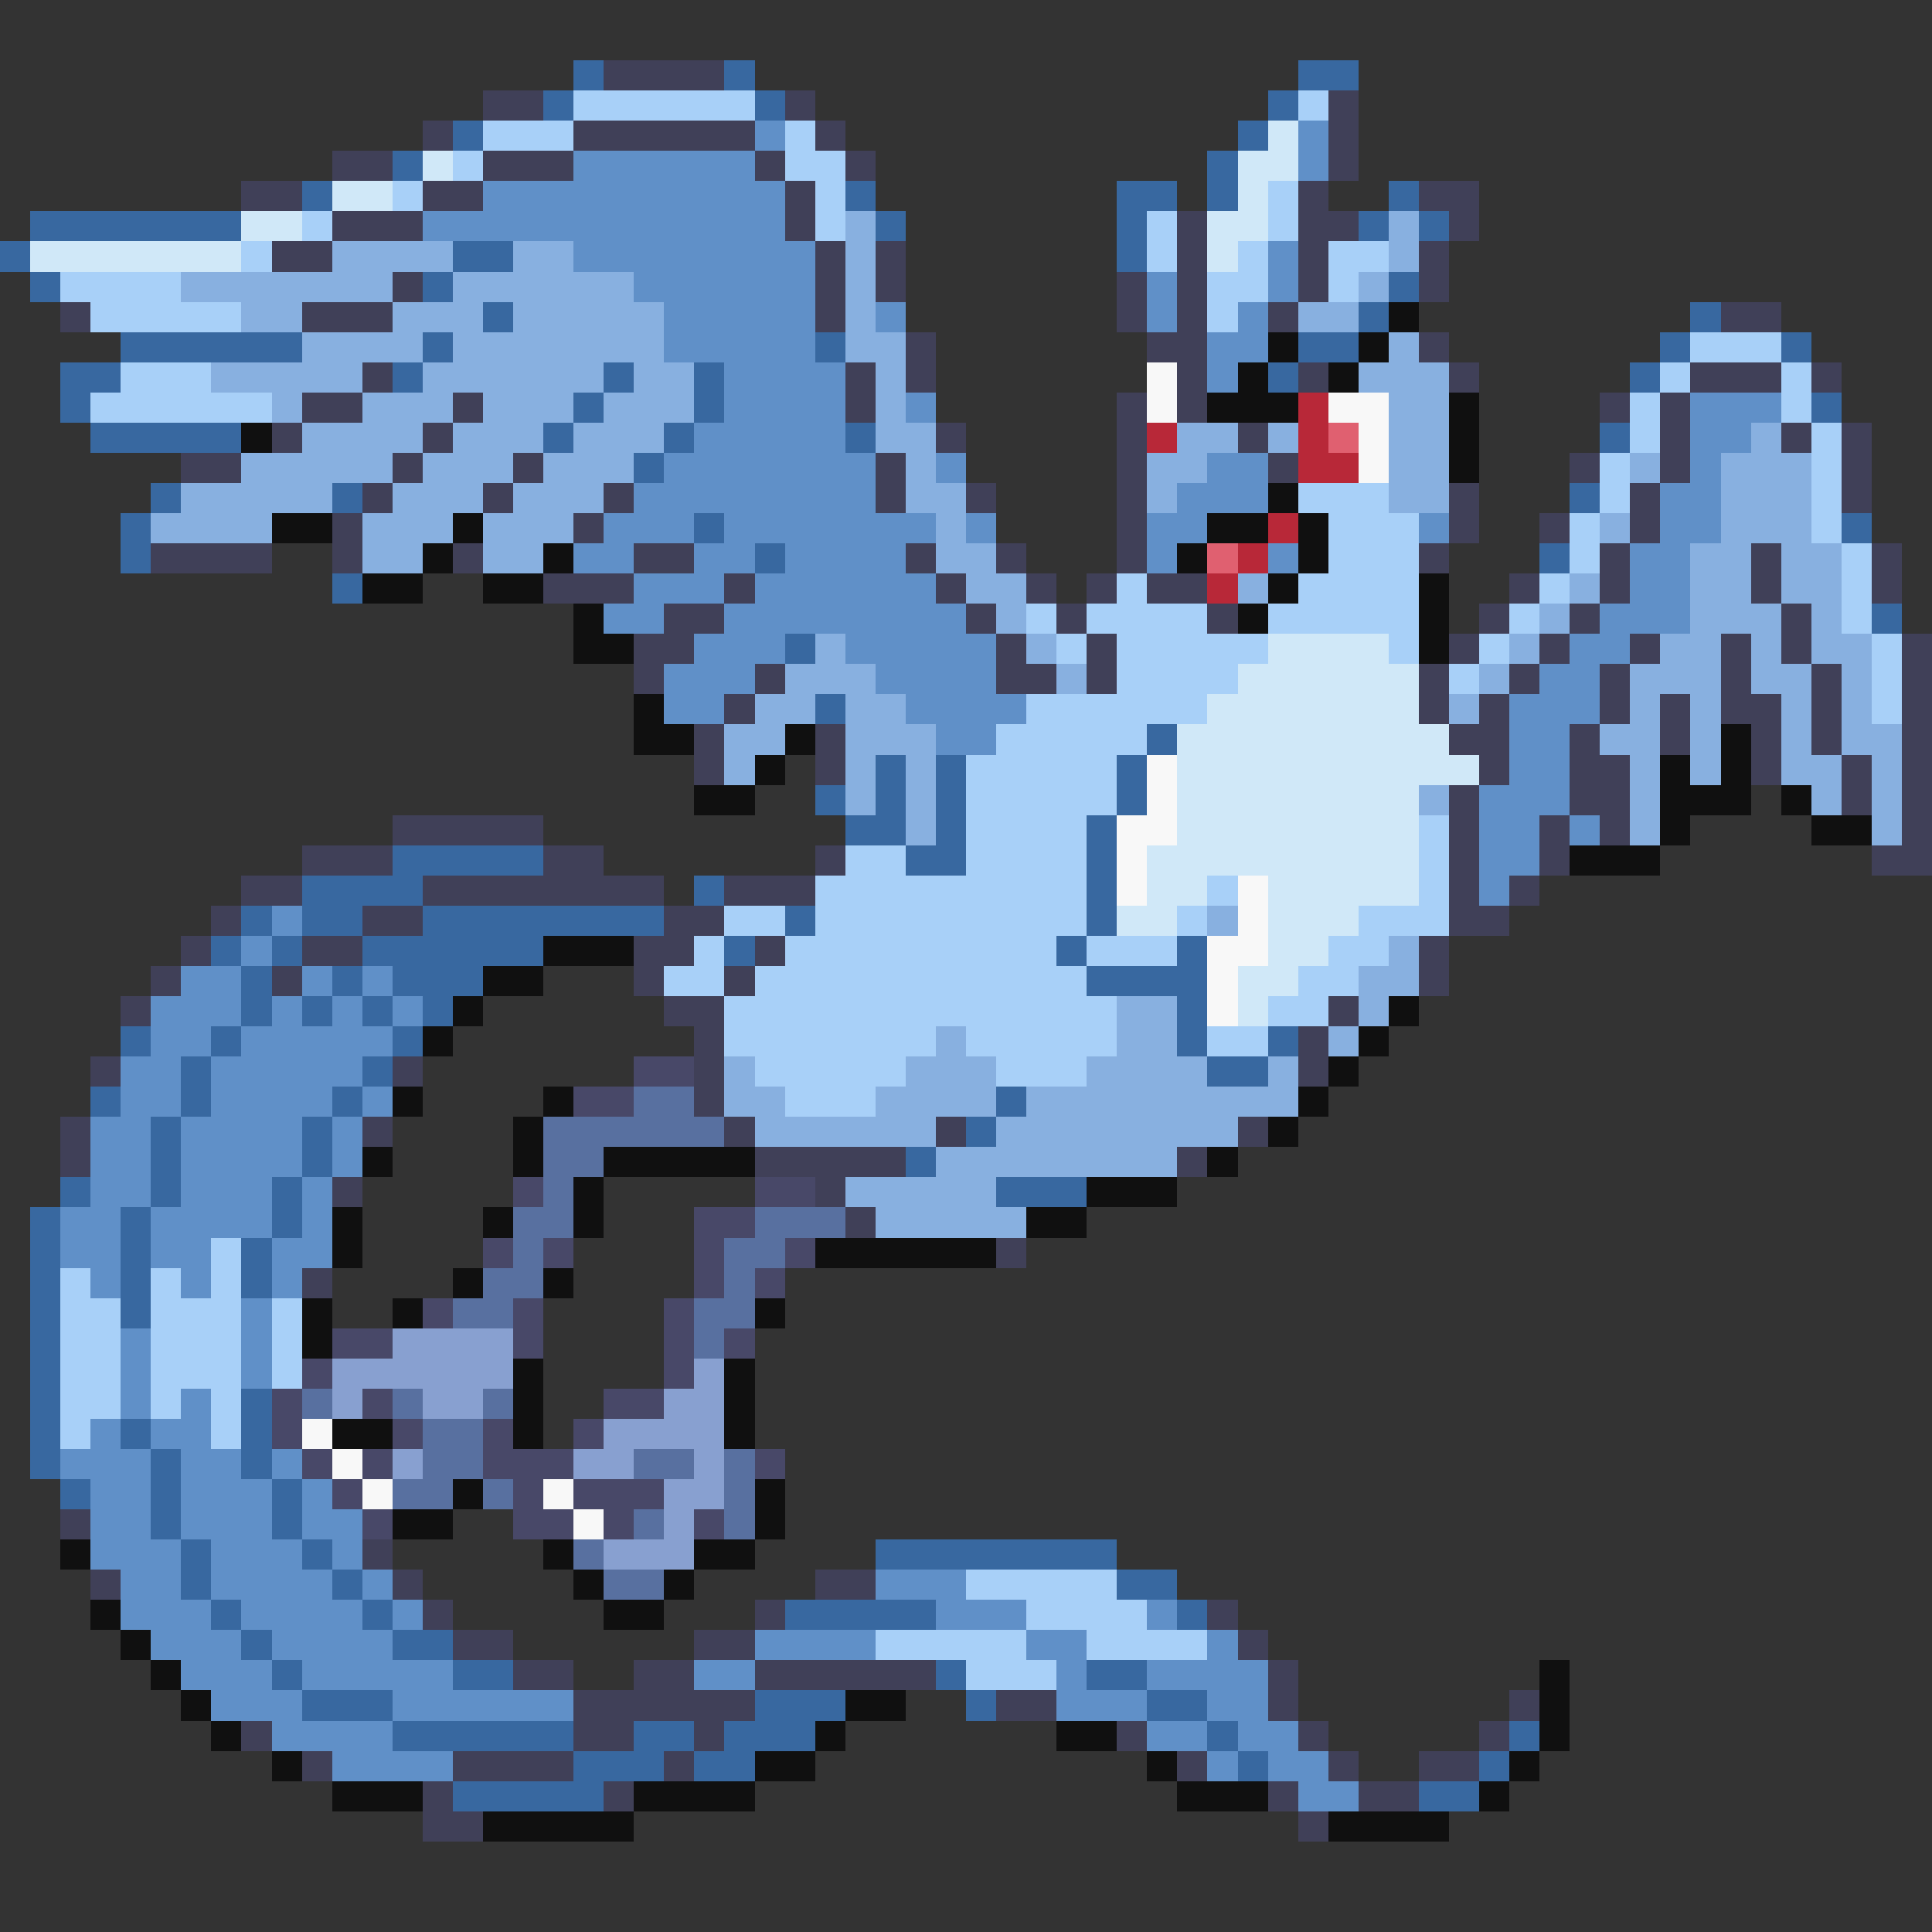 <svg xmlns="http://www.w3.org/2000/svg" viewBox="0 -0.5 64 64" shape-rendering="crispEdges">
<rect x="0" y="-0.5" width="64" height="64" fill="#333333" stroke="none"/>
<path stroke="#3868a0" d="M19 2h1M24 2h1M43 2h2M18 3h1M25 3h1M42 3h1M15 4h1M41 4h1M13 5h1M40 5h1M10 6h1M28 6h1M37 6h2M40 6h1M46 6h1M1 7h7M29 7h1M37 7h1M45 7h1M47 7h1M0 8h1M15 8h2M37 8h1M1 9h1M14 9h1M46 9h1M16 10h1M45 10h1M56 10h1M4 11h6M14 11h1M27 11h1M43 11h2M55 11h1M59 11h1M2 12h2M13 12h1M20 12h1M23 12h1M42 12h1M54 12h1M2 13h1M19 13h1M23 13h1M60 13h1M3 14h5M18 14h1M22 14h1M28 14h1M53 14h1M21 15h1M5 16h1M11 16h1M52 16h1M4 17h1M23 17h1M61 17h1M4 18h1M25 18h1M51 18h1M11 19h1M62 20h1M26 21h1M27 23h1M38 24h1M29 25h1M31 25h1M37 25h1M27 26h1M29 26h1M31 26h1M37 26h1M28 27h2M31 27h1M36 27h1M13 28h5M30 28h2M36 28h1M10 29h4M23 29h1M36 29h1M8 30h1M10 30h2M14 30h8M26 30h1M36 30h1M7 31h1M9 31h1M12 31h6M24 31h1M35 31h1M39 31h1M8 32h1M11 32h1M13 32h3M36 32h4M8 33h1M10 33h1M12 33h1M14 33h1M39 33h1M4 34h1M7 34h1M13 34h1M39 34h1M42 34h1M6 35h1M12 35h1M40 35h2M3 36h1M6 36h1M11 36h1M33 36h1M5 37h1M10 37h1M32 37h1M5 38h1M10 38h1M30 38h1M2 39h1M5 39h1M9 39h1M33 39h3M1 40h1M4 40h1M9 40h1M1 41h1M4 41h1M8 41h1M1 42h1M4 42h1M8 42h1M1 43h1M4 43h1M1 44h1M1 45h1M1 46h1M8 46h1M1 47h1M4 47h1M8 47h1M1 48h1M5 48h1M8 48h1M2 49h1M5 49h1M9 49h1M5 50h1M9 50h1M6 51h1M10 51h1M29 51h8M6 52h1M11 52h1M37 52h2M7 53h1M12 53h1M26 53h5M39 53h1M8 54h1M13 54h2M9 55h1M15 55h2M31 55h1M36 55h2M10 56h3M25 56h3M32 56h1M38 56h2M13 57h6M21 57h2M24 57h3M40 57h1M50 57h1M19 58h3M23 58h2M41 58h1M49 58h1M15 59h5M47 59h2" />
<path stroke="#404058" d="M20 2h4M16 3h2M26 3h1M44 3h1M14 4h1M19 4h6M27 4h1M44 4h1M11 5h2M16 5h3M25 5h1M28 5h1M44 5h1M8 6h2M14 6h2M26 6h1M43 6h1M47 6h2M11 7h3M26 7h1M39 7h1M43 7h2M48 7h1M9 8h2M27 8h1M29 8h1M39 8h1M43 8h1M47 8h1M13 9h1M27 9h1M29 9h1M37 9h1M39 9h1M43 9h1M47 9h1M2 10h1M10 10h3M27 10h1M37 10h1M39 10h1M42 10h1M57 10h2M30 11h1M38 11h2M47 11h1M12 12h1M28 12h1M30 12h1M39 12h1M43 12h1M48 12h1M56 12h3M60 12h1M10 13h2M15 13h1M28 13h1M37 13h1M39 13h1M53 13h1M55 13h1M9 14h1M14 14h1M31 14h1M37 14h1M41 14h1M55 14h1M59 14h1M61 14h1M6 15h2M13 15h1M17 15h1M29 15h1M37 15h1M42 15h1M52 15h1M55 15h1M61 15h1M12 16h1M16 16h1M20 16h1M29 16h1M32 16h1M37 16h1M48 16h1M54 16h1M61 16h1M11 17h1M19 17h1M37 17h1M48 17h1M51 17h1M54 17h1M5 18h4M11 18h1M15 18h1M21 18h2M30 18h1M33 18h1M37 18h1M47 18h1M53 18h1M58 18h1M62 18h1M18 19h3M24 19h1M31 19h1M34 19h1M36 19h1M38 19h2M50 19h1M53 19h1M58 19h1M62 19h1M22 20h2M32 20h1M35 20h1M40 20h1M49 20h1M52 20h1M59 20h1M21 21h2M33 21h1M36 21h1M48 21h1M51 21h1M54 21h1M57 21h1M59 21h1M63 21h1M21 22h1M25 22h1M33 22h2M36 22h1M47 22h1M50 22h1M53 22h1M57 22h1M60 22h1M63 22h1M24 23h1M47 23h1M49 23h1M53 23h1M55 23h1M57 23h2M60 23h1M63 23h1M23 24h1M27 24h1M48 24h2M52 24h1M55 24h1M58 24h1M60 24h1M63 24h1M23 25h1M27 25h1M49 25h1M52 25h2M58 25h1M61 25h1M63 25h1M48 26h1M52 26h2M61 26h1M63 26h1M13 27h5M48 27h1M51 27h1M53 27h1M63 27h1M10 28h3M18 28h2M27 28h1M48 28h1M51 28h1M62 28h2M8 29h2M14 29h8M24 29h3M48 29h1M50 29h1M7 30h1M12 30h2M22 30h2M48 30h2M6 31h1M10 31h2M21 31h2M25 31h1M47 31h1M5 32h1M9 32h1M21 32h1M24 32h1M47 32h1M4 33h1M22 33h2M44 33h1M23 34h1M43 34h1M3 35h1M13 35h1M23 35h1M43 35h1M23 36h1M2 37h1M12 37h1M24 37h1M31 37h1M41 37h1M2 38h1M25 38h5M39 38h1M11 39h1M27 39h1M28 40h1M33 41h1M10 42h1M2 50h1M12 51h1M3 52h1M13 52h1M27 52h2M14 53h1M25 53h1M40 53h1M15 54h2M23 54h2M41 54h1M17 55h2M21 55h2M25 55h6M42 55h1M19 56h6M33 56h2M42 56h1M50 56h1M8 57h1M19 57h2M23 57h1M37 57h1M43 57h1M49 57h1M10 58h1M15 58h4M22 58h1M39 58h1M44 58h1M47 58h2M14 59h1M20 59h1M42 59h1M45 59h2M14 60h2M43 60h1" />
<path stroke="#a8d0f8" d="M19 3h6M43 3h1M16 4h3M26 4h1M15 5h1M26 5h2M13 6h1M27 6h1M42 6h1M10 7h1M27 7h1M38 7h1M42 7h1M8 8h1M38 8h1M41 8h1M44 8h2M2 9h4M40 9h2M44 9h1M3 10h5M40 10h1M56 11h3M4 12h3M55 12h1M59 12h1M3 13h6M54 13h1M59 13h1M54 14h1M60 14h1M53 15h1M60 15h1M43 16h3M53 16h1M60 16h1M44 17h3M52 17h1M60 17h1M44 18h3M52 18h1M61 18h1M37 19h1M43 19h4M51 19h1M61 19h1M34 20h1M36 20h4M42 20h5M50 20h1M61 20h1M35 21h1M37 21h5M46 21h1M49 21h1M62 21h1M37 22h4M48 22h1M62 22h1M34 23h6M62 23h1M33 24h5M32 25h5M32 26h5M32 27h4M47 27h1M28 28h2M32 28h4M47 28h1M27 29h9M40 29h1M47 29h1M24 30h2M27 30h9M39 30h1M45 30h3M23 31h1M26 31h9M36 31h3M44 31h2M22 32h2M25 32h11M43 32h2M24 33h13M42 33h2M24 34h7M32 34h5M40 34h2M25 35h5M33 35h3M26 36h3M7 41h1M2 42h1M5 42h1M7 42h1M2 43h2M5 43h3M9 43h1M2 44h2M5 44h3M9 44h1M2 45h2M5 45h3M9 45h1M2 46h2M5 46h1M7 46h1M2 47h1M7 47h1M32 52h5M34 53h4M29 54h5M36 54h4M32 55h3" />
<path stroke="#6090c8" d="M25 4h1M43 4h1M19 5h6M43 5h1M16 6h10M14 7h12M19 8h8M42 8h1M21 9h6M38 9h1M42 9h1M22 10h5M29 10h1M38 10h1M41 10h1M22 11h5M40 11h2M24 12h4M40 12h1M24 13h4M30 13h1M56 13h3M23 14h5M56 14h2M22 15h7M31 15h1M40 15h2M56 15h1M21 16h8M39 16h3M55 16h2M20 17h3M24 17h7M32 17h1M38 17h2M47 17h1M55 17h2M19 18h2M23 18h2M26 18h4M38 18h1M42 18h1M54 18h2M21 19h3M25 19h6M54 19h2M20 20h2M24 20h8M53 20h3M23 21h3M28 21h5M52 21h2M22 22h3M29 22h4M51 22h2M22 23h2M30 23h4M50 23h3M31 24h2M50 24h2M50 25h2M49 26h3M49 27h2M52 27h1M49 28h2M49 29h1M9 30h1M8 31h1M6 32h2M10 32h1M12 32h1M5 33h3M9 33h1M11 33h1M13 33h1M5 34h2M8 34h5M4 35h2M7 35h5M4 36h2M7 36h4M12 36h1M3 37h2M6 37h4M11 37h1M3 38h2M6 38h4M11 38h1M3 39h2M6 39h3M10 39h1M2 40h2M5 40h4M10 40h1M2 41h2M5 41h2M9 41h2M3 42h1M6 42h1M9 42h1M8 43h1M4 44h1M8 44h1M4 45h1M8 45h1M4 46h1M6 46h1M3 47h1M5 47h2M2 48h3M6 48h2M9 48h1M3 49h2M6 49h3M10 49h1M3 50h2M6 50h3M10 50h2M3 51h3M7 51h3M11 51h1M4 52h2M7 52h4M12 52h1M29 52h3M4 53h3M8 53h4M13 53h1M31 53h3M38 53h1M5 54h3M9 54h4M25 54h4M34 54h2M40 54h1M6 55h3M10 55h5M23 55h2M35 55h1M38 55h4M7 56h3M13 56h6M35 56h3M40 56h2M9 57h4M38 57h2M41 57h2M11 58h4M40 58h1M42 58h2M43 59h2" />
<path stroke="#d0e8f8" d="M42 4h1M14 5h1M41 5h2M11 6h2M41 6h1M8 7h2M40 7h2M1 8h7M40 8h1M42 21h4M41 22h6M40 23h7M39 24h9M39 25h10M39 26h8M39 27h8M38 28h9M38 29h2M42 29h5M37 30h2M42 30h3M42 31h2M41 32h2M41 33h1" />
<path stroke="#88b0e0" d="M28 7h1M46 7h1M11 8h4M17 8h2M28 8h1M46 8h1M6 9h7M15 9h6M28 9h1M45 9h1M8 10h2M13 10h3M17 10h5M28 10h1M43 10h2M10 11h4M15 11h7M28 11h2M46 11h1M7 12h5M14 12h6M21 12h2M29 12h1M45 12h3M9 13h1M12 13h3M16 13h3M20 13h3M29 13h1M46 13h2M10 14h4M15 14h3M19 14h3M29 14h2M39 14h2M42 14h1M46 14h2M58 14h1M8 15h5M14 15h3M18 15h3M30 15h1M38 15h2M46 15h2M54 15h1M57 15h3M6 16h5M13 16h3M17 16h3M30 16h2M38 16h1M46 16h2M57 16h3M5 17h4M12 17h3M16 17h3M31 17h1M53 17h1M57 17h3M12 18h2M16 18h2M31 18h2M56 18h2M59 18h2M32 19h2M41 19h1M52 19h1M56 19h2M59 19h2M33 20h1M51 20h1M56 20h3M60 20h1M27 21h1M34 21h1M50 21h1M55 21h2M58 21h1M60 21h2M26 22h3M35 22h1M49 22h1M54 22h3M58 22h2M61 22h1M25 23h2M28 23h2M48 23h1M54 23h1M56 23h1M59 23h1M61 23h1M24 24h2M28 24h3M53 24h2M56 24h1M59 24h1M61 24h2M24 25h1M28 25h1M30 25h1M54 25h1M56 25h1M59 25h2M62 25h1M28 26h1M30 26h1M47 26h1M54 26h1M60 26h1M62 26h1M30 27h1M54 27h1M62 27h1M40 30h1M46 31h1M45 32h2M37 33h2M45 33h1M31 34h1M37 34h2M44 34h1M24 35h1M30 35h3M36 35h4M42 35h1M24 36h2M29 36h4M34 36h9M25 37h6M33 37h8M31 38h8M28 39h5M29 40h5" />
<path stroke="#101010" d="M46 10h1M42 11h1M45 11h1M41 12h1M44 12h1M40 13h3M48 13h1M8 14h1M48 14h1M48 15h1M42 16h1M9 17h2M15 17h1M40 17h2M43 17h1M14 18h1M18 18h1M39 18h1M43 18h1M12 19h2M16 19h2M42 19h1M47 19h1M19 20h1M41 20h1M47 20h1M19 21h2M47 21h1M21 23h1M21 24h2M26 24h1M57 24h1M25 25h1M55 25h1M57 25h1M23 26h2M55 26h3M59 26h1M55 27h1M60 27h2M52 28h3M18 31h3M16 32h2M15 33h1M46 33h1M14 34h1M45 34h1M44 35h1M13 36h1M18 36h1M43 36h1M17 37h1M42 37h1M12 38h1M17 38h1M20 38h5M40 38h1M19 39h1M36 39h3M11 40h1M16 40h1M19 40h1M34 40h2M11 41h1M27 41h6M15 42h1M18 42h1M10 43h1M13 43h1M25 43h1M10 44h1M17 45h1M24 45h1M17 46h1M24 46h1M11 47h2M17 47h1M24 47h1M15 49h1M25 49h1M13 50h2M25 50h1M2 51h1M18 51h1M23 51h2M19 52h1M22 52h1M3 53h1M20 53h2M4 54h1M5 55h1M51 55h1M6 56h1M28 56h2M51 56h1M7 57h1M27 57h1M35 57h2M51 57h1M9 58h1M25 58h2M38 58h1M50 58h1M11 59h3M21 59h4M39 59h3M49 59h1M16 60h5M44 60h4" />
<path stroke="#f8f8f8" d="M38 12h1M38 13h1M44 13h2M45 14h1M45 15h1M38 25h1M38 26h1M37 27h2M37 28h1M37 29h1M41 29h1M41 30h1M40 31h2M40 32h1M40 33h1M10 47h1M11 48h1M12 49h1M18 49h1M19 50h1" />
<path stroke="#b82838" d="M43 13h1M38 14h1M43 14h1M43 15h2M42 17h1M41 18h1M40 19h1" />
<path stroke="#e06070" d="M44 14h1M40 18h1" />
<path stroke="#484868" d="M21 35h2M19 36h2M17 39h1M25 39h2M23 40h2M16 41h1M18 41h1M23 41h1M26 41h1M23 42h1M25 42h1M14 43h1M17 43h1M22 43h1M11 44h2M17 44h1M22 44h1M24 44h1M10 45h1M22 45h1M9 46h1M12 46h1M20 46h2M9 47h1M13 47h1M16 47h1M19 47h1M10 48h1M12 48h1M16 48h3M25 48h1M11 49h1M17 49h1M19 49h3M12 50h1M17 50h2M20 50h1M23 50h1" />
<path stroke="#5870a0" d="M21 36h2M18 37h6M18 38h2M18 39h1M17 40h2M25 40h3M17 41h1M24 41h2M16 42h2M24 42h1M15 43h2M23 43h2M23 44h1M10 46h1M13 46h1M16 46h1M14 47h2M14 48h2M21 48h2M24 48h1M13 49h2M16 49h1M24 49h1M21 50h1M24 50h1M19 51h1M20 52h2" />
<path stroke="#88a0d0" d="M13 44h4M11 45h6M23 45h1M11 46h1M14 46h2M22 46h2M20 47h4M13 48h1M19 48h2M23 48h1M22 49h2M22 50h1M20 51h3" />
</svg>
